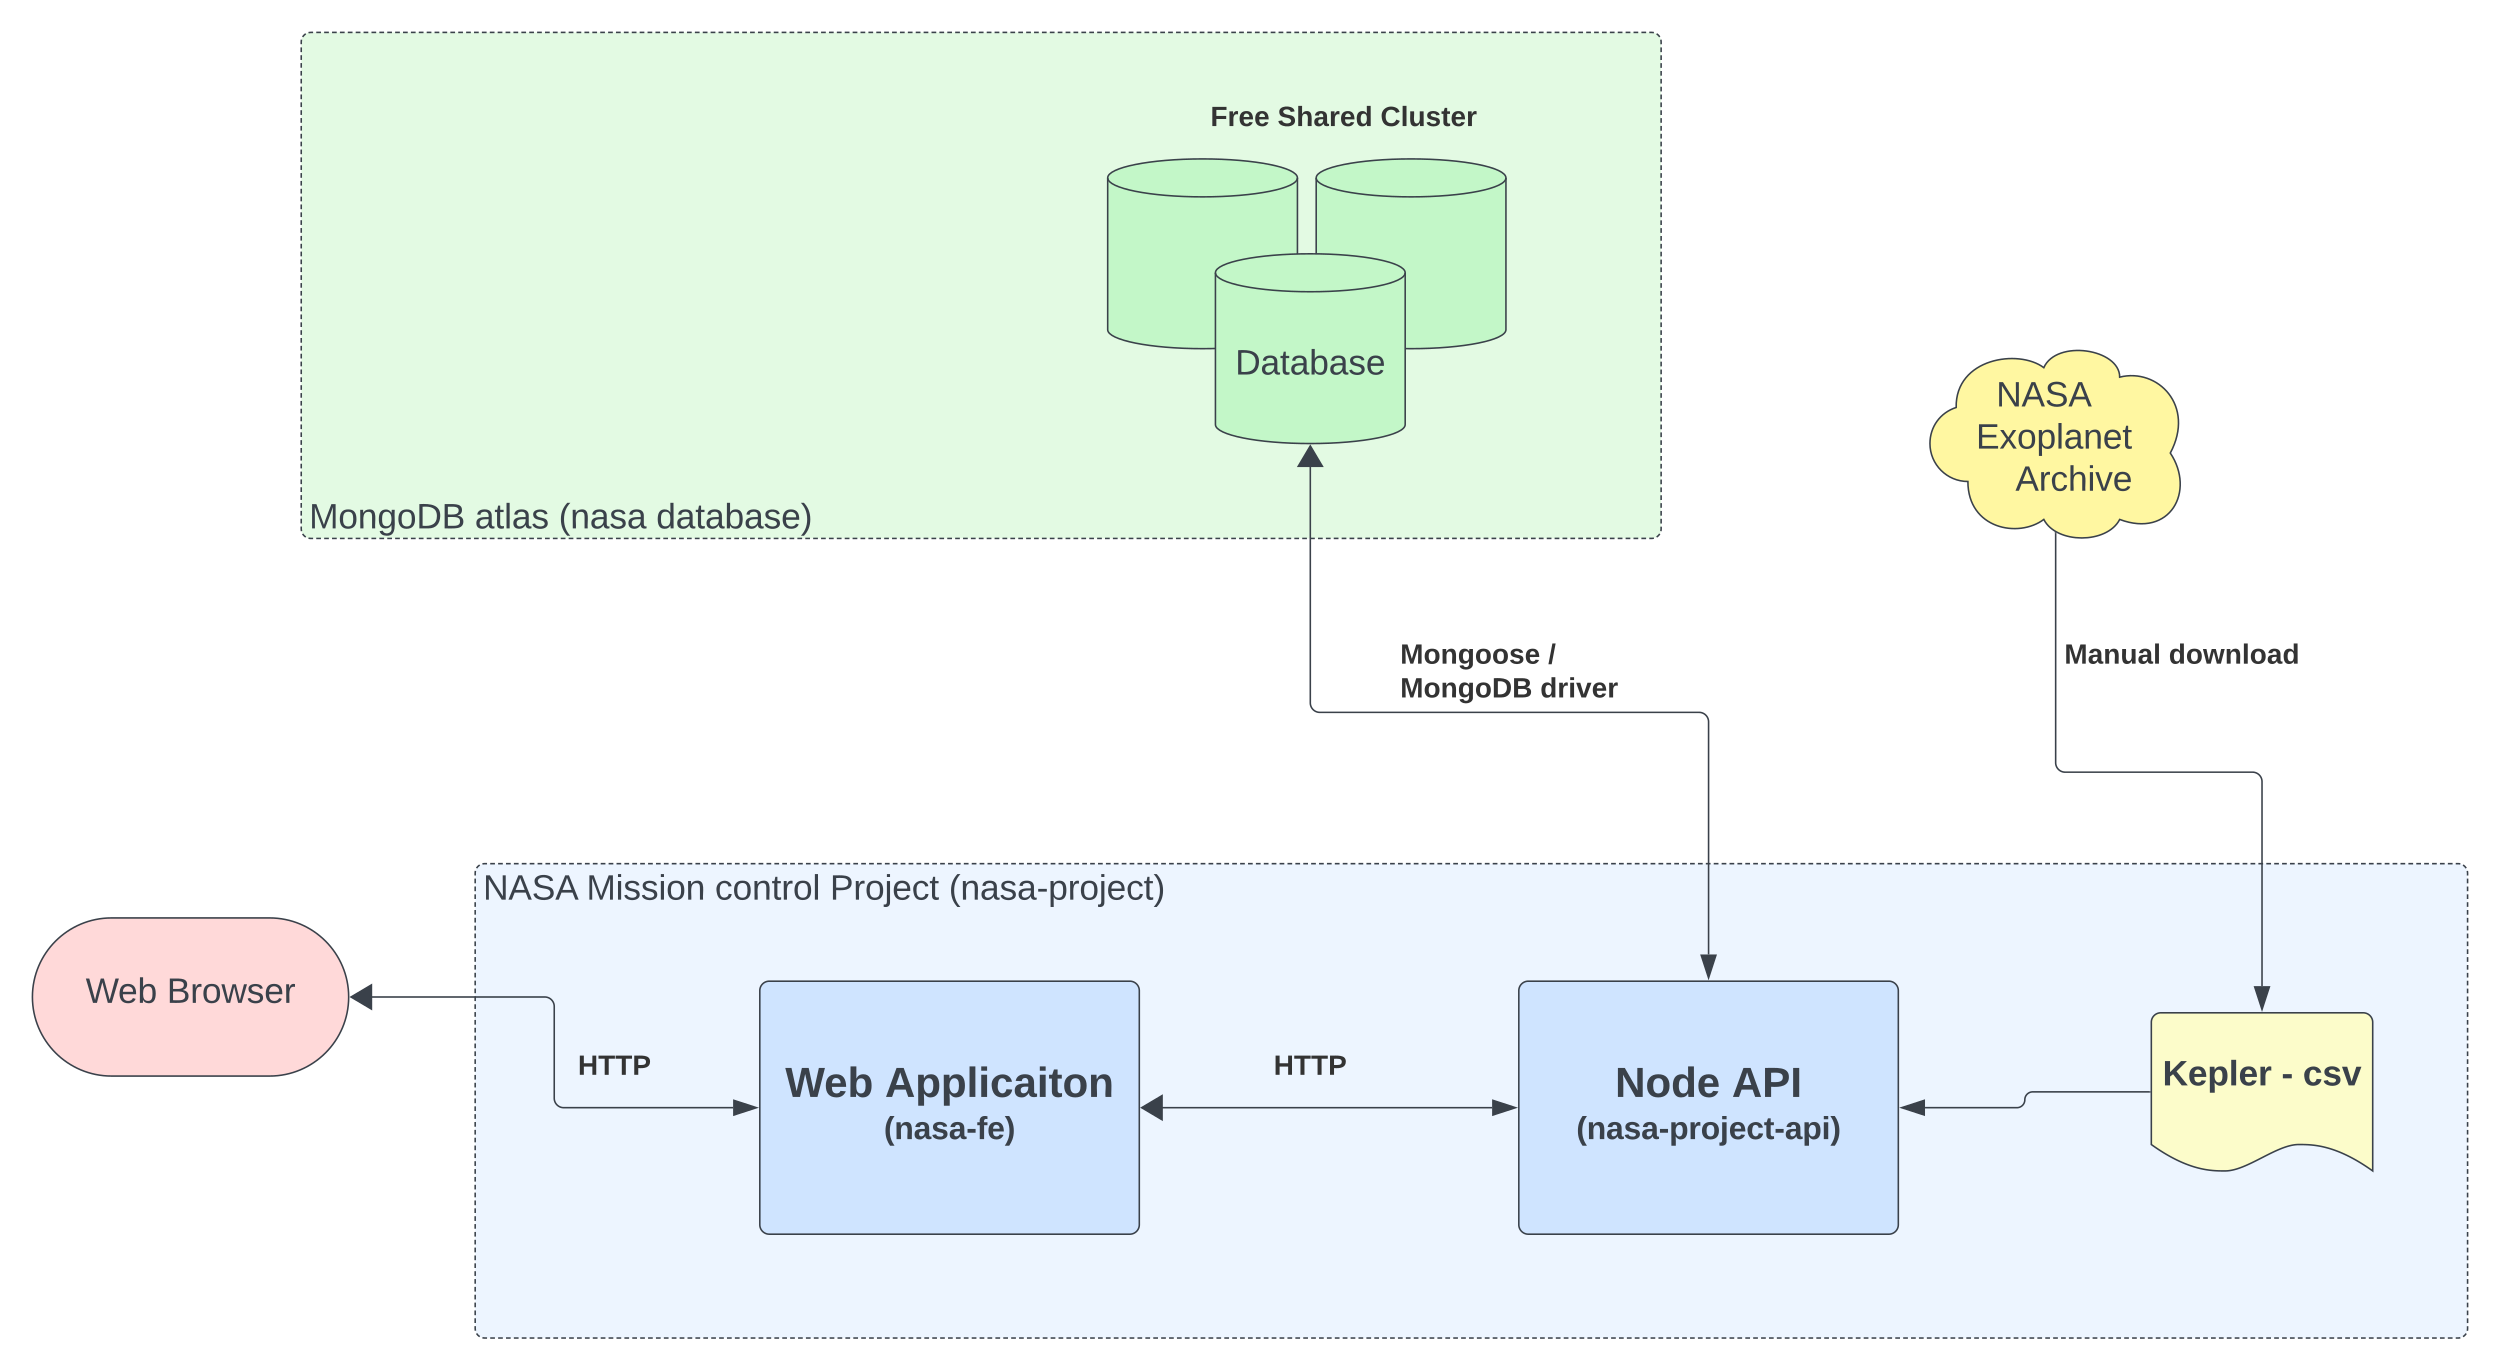 <svg xmlns="http://www.w3.org/2000/svg" xmlns:xlink="http://www.w3.org/1999/xlink" xmlns:lucid="lucid" width="1581" height="866.67"><g transform="translate(220.5 400.5)" lucid:page-tab-id="0_0"><path d="M-500-500h2000V500H-500z" fill="#fff"/><path d="M-30-374a6 6 0 0 1 6-6h848a6 6 0 0 1 6 6v308a6 6 0 0 1-6 6H-24a6 6 0 0 1-6-6z" fill="#e3fae3"/><path d="M-29.1-377.13l.25-.4.6-.7.72-.62.4-.25m1.73-.72l.46-.1.94-.08h1.5m2 0h2.98m2 0h3m2 0h2.98m2 0h3m1.98 0h3m2 0h3m1.98 0h3m2 0h2.98m2 0h3m2 0h2.98m2 0h3m1.98 0h3m2 0h2.98m2 0h3m2 0h2.98m2 0h3m1.98 0h3m2 0h2.98m2 0h3m2 0h2.98m2 0h3m1.98 0h3m2 0h3m1.98 0h3m2 0h2.98m2 0h3m2 0h2.98m2 0h3m1.98 0h3m2 0h2.98m2 0h3m2 0h2.98m2 0h3m1.98 0h3m2 0h3m1.98 0h3m2 0h2.98m2 0h3m1.98 0h3m2 0h3m1.98 0h3m2 0H187m2 0h3m2 0h2.98m2 0h3m1.98 0h3m2 0h2.98m2 0h3m2 0h2.98m2 0h3m1.98 0h3m2 0h2.98m2 0h3m2 0h2.98m2 0h3m1.98 0h3m2 0h3m1.98 0h3m2 0h2.98m2 0h3m2 0h2.98m2 0h3m1.98 0h3m2 0h2.98m2 0h3m2 0h2.98m2 0h3m1.98 0h3m2 0h3m1.98 0h3m2 0h2.98m2 0h3m1.98 0h3m2 0h3m1.98 0h3m2 0h2.98m2 0h3m2 0h2.98m2 0h3m1.98 0h3m2 0h2.98m2 0h3m2 0h2.98m2 0h3m1.98 0h3m2 0h3m1.98 0h3m2 0h2.98m2 0h3m2 0h2.98m2 0h3m1.98 0h3m2 0h2.98m2 0h3m2 0h2.98m2 0h3m1.98 0h3m2 0h2.98m2 0h3m2 0h2.98m2 0h3m1.98 0h3m2 0h3m1.98 0h3m2 0h2.98m2 0h3m2 0h2.98m2 0h3m1.98 0h3m2 0h2.98m2 0h3m2 0h2.98m2 0h3m1.98 0h3m2 0h2.98m2 0h3m2 0h2.98m2 0h3m1.98 0h3m2 0h3m1.98 0h3m2 0h2.98m2 0h3m2 0h2.98m2 0h3m1.98 0h3m2 0H611m2 0h3m2 0h2.98m2 0h3m1.98 0h3m2 0h2.98m2 0h3m2 0h2.98m2 0h3m1.98 0h3m2 0h3m1.98 0h3m2 0h2.98m2 0h3m2 0h2.98m2 0h3m1.98 0h3m2 0h2.98m2 0h3m2 0h2.98m2 0h3m1.98 0h3m2 0h2.98m2 0h3m2 0h2.98m2 0h3m1.98 0h3m2 0h2.98m2 0h3m2 0h2.98m2 0h3m2 0h2.98m2 0h3m1.98 0h3m2 0h2.98m2 0h3m2 0h2.98m2 0h3m1.98 0h3m2 0h2.98m2 0h3m2 0h2.98m2 0h3m1.98 0h1.5l.94.07.46.1m1.73.73l.4.25.7.6.62.72.25.4m.72 1.73l.1.46.08.94v1.5m0 1.98v2.98m0 2v2.97m0 1.98v3m0 1.98v2.98m0 2v2.97m0 2v2.97m0 1.98v3m0 1.97v2.98m0 2v2.97m0 2v2.97m0 1.98v3m0 1.97v2.98m0 2v2.97m0 2v2.97m0 2v2.97m0 2v2.97m0 2v2.97m0 2v2.97m0 2v2.98m0 2v2.97m0 1.98v2.98m0 2v2.98m0 2v2.97m0 2v2.97m0 1.98v2.98m0 2v2.97m0 2v2.97m0 2v2.97m0 1.97v3m0 1.97v2.98m0 2v2.97m0 1.98v2.98m0 1.98v3m0 1.97v3m0 1.98v2.98m0 2v2.97m0 2v2.97m0 1.98v2.98m0 2v2.97m0 2v2.97m0 2v2.97m0 2v2.97m0 1.98v2.98m0 2v2.97m0 2v2.97m0 2v2.97m0 2v2.97m0 2v2.97m0 2v2.97m0 2v2.98m0 1.98v2.98m0 2v2.97m0 2v2.98m0 2v2.97m0 1.98v3m0 1.97v2.98m0 2v2.97m0 2v2.97m0 2v2.97m0 1.97v3m0 1.97v2.98m0 2V-66l-.07.94-.1.46m-.73 1.72l-.25.4-.6.72-.72.6-.4.26m-1.73.72l-.46.1-.94.08h-1.5m-2 0h-3m-1.98 0h-3m-2 0h-2.98m-2 0h-3m-2 0h-2.98m-2 0h-3m-1.98 0h-3m-2 0h-2.98m-2 0h-3m-2 0h-2.98m-2 0h-3m-1.98 0h-3m-2 0h-2.98m-2 0h-3m-2 0h-2.98m-2 0h-3m-1.98 0h-3m-2 0h-3m-1.98 0h-3m-2 0h-2.98m-2 0h-3m-2 0h-2.98m-2 0h-3m-1.98 0h-3m-2 0h-2.98m-2 0h-3m-2 0h-2.98m-2 0h-3m-1.98 0h-3m-2 0h-2.98m-2 0h-3m-2 0h-2.98m-2 0h-3m-1.98 0h-3m-2 0h-3m-1.98 0h-3m-2 0h-2.98m-2 0h-3m-2 0h-2.98m-2 0h-3M621-60h-3m-2 0H613m-2 0h-3m-2 0h-2.98m-2 0h-3m-1.98 0h-3m-2 0h-2.98m-2 0h-3m-2 0h-2.98m-2 0h-3m-1.98 0h-3m-2 0h-3m-1.98 0h-3m-2 0h-2.98m-2 0h-3m-2 0h-2.98m-2 0h-3m-1.98 0h-3m-2 0h-2.98m-2 0h-3m-2 0h-2.98m-2 0h-3m-1.98 0h-3m-2 0h-2.98m-2 0h-3m-2 0h-2.98m-2 0h-3m-1.98 0h-3m-2 0h-3m-1.98 0h-3m-2 0h-2.98m-2 0h-3m-1.98 0h-3m-2 0h-3m-1.98 0h-3m-2 0h-2.98m-2 0h-3m-2 0h-2.98m-2 0h-3m-1.98 0h-3m-2 0h-2.98m-2 0h-3m-2 0h-2.98m-2 0h-3m-1.98 0h-3m-2 0h-3m-1.98 0h-3m-2 0h-2.98m-2 0h-3m-2 0h-2.98m-2 0h-3m-1.98 0h-3m-2 0h-2.98m-2 0h-3m-2 0h-2.98m-2 0h-3m-1.98 0h-3m-2 0h-2.98m-2 0h-3m-2 0h-2.98m-2 0h-3m-1.98 0h-3m-2 0h-3m-1.98 0h-3m-2 0h-2.98m-2 0h-3m-2 0h-2.98m-2 0h-3m-1.98 0h-3m-2 0h-2.98m-2 0h-3m-2 0h-2.98m-2 0h-3m-1.98 0h-3m-2 0h-2.98m-2 0h-3m-2 0h-2.98m-2 0h-3m-1.98 0h-3m-2 0h-3m-1.98 0h-3m-2 0h-2.98m-2 0h-3m-1.98 0h-3m-2 0h-3M197-60h-3m-2 0H189m-2 0h-3m-2 0h-2.98m-2 0h-3m-1.98 0h-3m-2 0h-2.98m-2 0h-3m-2 0h-2.98m-2 0h-3m-1.98 0h-3m-2 0h-2.98m-2 0h-3m-2 0h-2.98m-2 0h-3m-1.98 0h-3m-2 0h-3m-1.98 0h-3m-2 0h-2.98m-2 0h-3m-2 0h-2.98m-2 0h-3m-1.98 0h-3m-2 0h-2.98m-2 0h-3m-2 0H69.3m-2 0h-3m-1.98 0h-3m-2 0h-2.98m-2 0h-3m-2 0h-2.98m-2 0h-3m-2 0h-2.98m-2 0h-3m-1.98 0h-3m-2 0H19.4m-2 0h-3m-2 0H9.43m-2 0h-3m-1.98 0h-3m-2 0h-2.98m-2 0h-3m-2 0h-2.98m-2 0h-3m-1.98 0H-24l-.94-.07-.46-.1m-1.73-.73l-.4-.25-.7-.6-.62-.72-.25-.4m-.72-1.73l-.1-.46L-30-66v-1.5m0-1.98v-2.98m0-1.98v-3m0-1.97v-3m0-1.98v-2.98m0-2v-2.97m0-2v-2.97m0-1.98v-2.98m0-2v-2.97m0-2v-2.97m0-2v-2.97m0-1.98v-2.98m0-2v-2.97m0-2v-2.97m0-2v-2.97m0-2V-142m0-2v-2.97m0-2v-2.97m0-2v-2.97m0-2v-2.98m0-2v-2.97m0-1.98v-2.98m0-2v-2.98m0-2v-2.97m0-2v-2.97m0-1.98v-2.98m0-2v-2.97m0-2v-2.97m0-2v-2.97m0-1.97v-3m0-1.97v-2.98m0-2v-2.97m0-1.98v-2.98m0-1.98v-3m0-1.97v-3m0-1.98v-2.98m0-2v-2.97m0-2v-2.97m0-1.98v-2.98m0-2v-2.97m0-2v-2.97m0-2v-2.97m0-1.98v-3m0-1.97v-2.98m0-2v-2.97m0-2v-2.97m0-2V-296m0-2v-2.97m0-2v-2.97m0-2v-2.97m0-2v-2.98m0-2v-2.97m0-1.98v-2.98m0-2v-2.98m0-2v-2.97m0-2v-2.97m0-1.98v-2.98m0-2v-2.97m0-2v-2.97m0-2v-2.97m0-1.97v-3m0-1.97v-2.98m0-2V-374l.07-.94.1-.46" stroke="#3a414a" fill="none"/><use xlink:href="#a" transform="matrix(1,0,0,1,-25,-375) translate(0 308.668)"/><use xlink:href="#b" transform="matrix(1,0,0,1,-25,-375) translate(104.815 308.668)"/><use xlink:href="#c" transform="matrix(1,0,0,1,-25,-375) translate(157.84 308.668)"/><use xlink:href="#d" transform="matrix(1,0,0,1,-25,-375) translate(219.506 308.668)"/><path d="M80 151.67a6 6 0 0 1 6-6h1248a6 6 0 0 1 6 6v288a6 6 0 0 1-6 6H86a6 6 0 0 1-6-6z" fill="#edf5ff"/><path d="M80.9 148.54l.25-.4.6-.72.72-.6.4-.25m1.73-.72l.46-.1.94-.08h1.5m2 0h3m2 0h2.98m2 0h3m2 0h3m1.98 0h3m2 0h3m2 0h2.98m2 0h3m2 0h3m1.98 0h3m2 0h3m2 0h2.98m2 0h3m2 0h3m1.98 0h3m2 0h3m2 0h2.98m2 0h3m2 0h3m1.98 0h3m2 0h3m2 0h2.98m2 0h3m2 0h3m1.98 0h3m2 0h3m2 0h2.98m2 0h3m2 0h3m1.98 0h3m2 0h3m2 0h2.98m2 0h3m2 0h3m1.98 0h3m2 0h3m2 0h2.98m2 0h3m2 0h3m1.98 0h3m2 0h3m2 0h2.98m2 0h3m2 0h3m1.98 0h3m2 0h3m2 0h2.98m2 0h3m2 0h3m1.98 0h3m2 0h3m2 0h2.98m2 0h3m2 0h3m1.98 0h3m2 0h3m2 0h2.98m2 0h3m2 0h3m1.98 0h3m2 0h3m2 0H397m2 0h3m2 0h3m1.98 0h3m2 0h3m2 0h2.98m2 0h3m2 0h3m1.98 0h3m2 0h3m2 0h2.98m2 0h3m2 0h3m1.98 0h3m2 0h3m2 0h2.98m2 0h3m2 0h3m1.98 0h3m2 0h3m2 0h2.98m2 0h3m2 0h3m1.98 0h3m2 0h3m2 0h2.98m2 0h3m2 0h3m1.98 0h3m2 0h3m2 0h2.98m2 0h3m2 0h3m1.98 0h3m2 0h3m2 0h2.98m2 0h3m2 0h3m1.98 0h3m2 0h3m2 0h2.98m2 0h3m2 0h3m1.98 0h3m2 0h3m2 0h2.98m2 0h3m2 0h3m1.98 0h3m2 0h3m2 0h2.98m2 0h3m2 0h3m1.98 0h3m2 0h3m2 0h2.98m2 0h3m2 0h3m1.98 0h3m2 0h3m2 0h2.98m2 0h3m2 0h3m1.98 0h3m2 0h3m2 0h2.98m2 0h3m2 0h3m1.98 0h3m2 0h3m2 0h2.98m2 0h3m2 0h3m1.98 0h3m2 0h3m2 0h2.98m2 0h3m2 0h3m1.98 0h3m2 0h3m2 0h2.98m2 0h3m2 0h3m1.98 0h3m2 0h3m2 0h2.98m2 0h3m2 0h3m1.98 0h3m2 0h3m2 0h2.98m2 0h3m2 0h3m1.98 0h3m2 0h3m2 0h2.98m2 0h3m2 0h3m1.98 0h3m2 0h3m2 0h2.98m2 0h3m2 0h3m1.98 0h3m2 0h3m2 0h2.98m2 0h3m2 0h3m1.98 0h3m2 0h3m2 0h2.98m2 0h3m2 0h3m1.98 0h3m2 0h3m2 0h2.98m2 0h3m2 0h3m1.98 0h3m2 0h3m2 0h2.98m2 0h3m2 0h3m1.98 0h3m2 0h3m2 0h2.98m2 0h3m2 0h3m1.98 0h3m2 0h3m2 0h2.98m2 0h3m2 0h3m1.98 0h3m2 0h3m2 0h2.98m2 0h3m2 0h3m1.98 0h3m2 0h3m2 0h2.98m2 0h3m2 0h3m1.98 0h3m2 0h3m2 0h2.98m2 0h3m2 0h3m1.98 0h3m2 0h3m2 0h2.98m2 0h3m2 0h3m1.98 0h3m2 0h3m2 0h2.98m2 0h3m2 0h3m1.98 0h3m2 0h3m2 0h2.98m2 0h3m2 0h3m1.98 0h3m2 0h3m2 0h2.98m2 0h3m2 0h3m1.98 0h3m2 0h3m2 0h2.98m2 0h3m2 0h3m1.98 0h3m2 0h3m2 0h2.98m2 0h3m2 0h3m1.98 0h3m2 0h3m2 0h2.98m2 0h3m2 0h3m1.98 0h3m2 0h3m2 0h2.98m2 0h3m2 0h3m1.98 0h1.5l.94.07.46.1m1.72.73l.4.24.72.62.6.72.26.4m.72 1.73l.1.46.08.94v1.5m0 1.97v2.98m0 2v2.97m0 1.97v2.98m0 2V173m0 1.98v2.98m0 2v2.97m0 2v2.97m0 1.98v2.98m0 2v2.97m0 1.98v2.98m0 2v2.98m0 1.98v2.98m0 2v2.97m0 2v2.97m0 2v2.97m0 2v2.97m0 2v2.97m0 2v2.97m0 1.98v2.98m0 2v2.97m0 1.98v2.98m0 2v2.97m0 1.98v2.98m0 2v2.97m0 2v2.96m0 1.98v2.98m0 2v2.97m0 1.98v3m0 1.98v2.98m0 1.98v2.98m0 2v2.97m0 1.97v2.98m0 2V317m0 2v2.96m0 2v2.97m0 2v2.97m0 1.98v2.98m0 2v2.97m0 1.98v2.98m0 2v2.98m0 1.98v2.98m0 2v2.97m0 2v2.97m0 2v2.97m0 2v2.97m0 2v2.97m0 2v2.97m0 1.98v2.98m0 2v2.97m0 1.98v2.98m0 2v2.97m0 1.98v2.98m0 2v2.97m0 2v2.96m0 1.98v2.98m0 2v2.97m0 1.98v3m0 1.98v1.5l-.07.93-.1.46m-.73 1.73l-.25.4-.6.7-.72.62-.4.25m-1.73.7l-.46.12-.94.07h-1.5m-2 0h-3m-2 0h-2.98m-2 0h-3m-2 0h-3m-1.98 0h-3m-2 0h-3m-2 0h-2.98m-2 0h-3m-2 0h-3m-1.98 0h-3m-2 0h-3m-2 0h-2.98m-2 0h-3m-2 0h-3m-1.98 0h-3m-2 0h-3m-2 0h-2.98m-2 0h-3m-2 0h-3m-1.98 0h-3m-2 0h-3m-2 0h-2.98m-2 0h-3m-2 0h-3m-1.98 0h-3m-2 0h-3m-2 0h-2.98m-2 0h-3m-2 0h-3m-1.98 0h-3m-2 0h-3m-2 0h-2.98m-2 0h-3m-2 0h-3m-1.98 0h-3m-2 0h-3m-2 0h-2.98m-2 0h-3m-2 0h-3m-1.98 0h-3m-2 0h-3m-2 0h-2.98m-2 0h-3m-2 0h-3m-1.98 0h-3m-2 0h-3m-2 0h-2.98m-2 0h-3m-2 0h-3m-1.98 0h-3m-2 0h-3m-2 0h-2.98m-2 0h-3m-2 0h-3m-1.98 0h-3m-2 0h-3m-2 0h-2.98m-2 0h-3m-2 0h-3m-1.98 0h-3m-2 0h-3m-2 0H1023m-2 0h-3m-2 0h-3m-1.98 0h-3m-2 0h-3m-2 0h-2.98m-2 0h-3m-2 0h-3m-1.98 0h-3m-2 0h-3m-2 0h-2.98m-2 0h-3m-2 0h-3m-1.98 0h-3m-2 0h-3m-2 0h-2.98m-2 0h-3m-2 0h-3m-1.98 0h-3m-2 0h-3m-2 0h-2.98m-2 0h-3m-2 0h-3m-1.98 0h-3m-2 0h-3m-2 0h-2.98m-2 0h-3m-2 0h-3m-1.98 0h-3m-2 0h-3m-2 0h-2.98m-2 0h-3m-2 0h-3m-1.98 0h-3m-2 0h-3m-2 0h-2.98m-2 0h-3m-2 0h-3m-1.98 0h-3m-2 0h-3m-2 0h-2.98m-2 0h-3m-2 0h-3m-1.98 0h-3m-2 0h-3m-2 0h-2.98m-2 0h-3m-2 0h-3m-1.98 0h-3m-2 0h-3m-2 0h-2.98m-2 0h-3m-2 0h-3m-1.98 0h-3m-2 0h-3m-2 0h-2.98m-2 0h-3m-2 0h-3m-1.98 0h-3m-2 0h-3m-2 0h-2.98m-2 0h-3m-2 0h-3m-1.98 0h-3m-2 0h-3m-2 0h-2.98m-2 0h-3m-2 0h-3m-1.98 0h-3m-2 0h-3m-2 0h-2.98m-2 0h-3m-2 0h-3m-1.98 0h-3m-2 0h-3m-2 0h-2.98m-2 0h-3m-2 0h-3m-1.98 0h-3m-2 0h-3m-2 0h-2.98m-2 0h-3m-2 0h-3m-1.98 0h-3m-2 0h-3m-2 0h-2.98m-2 0h-3m-2 0h-3m-1.98 0h-3m-2 0h-3m-2 0h-2.98m-2 0h-3m-2 0h-3m-1.98 0h-3m-2 0h-3m-2 0h-2.98m-2 0h-3m-2 0h-3m-1.98 0h-3m-2 0h-3m-2 0h-2.98m-2 0h-3m-2 0h-3m-1.98 0h-3m-2 0h-3m-2 0h-2.98m-2 0h-3m-2 0h-3m-1.98 0h-3m-2 0h-3m-2 0h-2.98m-2 0h-3m-2 0h-3m-1.98 0h-3m-2 0h-3m-2 0h-2.98m-2 0h-3m-2 0h-3m-1.98 0h-3m-2 0h-3m-2 0h-2.98m-2 0h-3m-2 0h-3m-1.98 0h-3m-2 0h-3m-2 0H399m-2 0h-3m-2 0h-3m-1.98 0h-3m-2 0h-3m-2 0h-2.98m-2 0h-3m-2 0h-3m-1.98 0h-3m-2 0h-3m-2 0h-2.98m-2 0h-3m-2 0h-3m-1.98 0h-3m-2 0h-3m-2 0h-2.98m-2 0h-3m-2 0h-3m-1.98 0h-3m-2 0h-3m-2 0h-2.98m-2 0h-3m-2 0h-3m-1.98 0h-3m-2 0h-3m-2 0h-2.98m-2 0h-3m-2 0h-3m-1.98 0h-3m-2 0h-3m-2 0h-2.98m-2 0h-3m-2 0h-3m-1.98 0h-3m-2 0h-3m-2 0h-2.98m-2 0h-3m-2 0h-3m-1.98 0h-3m-2 0h-3m-2 0h-2.98m-2 0h-3m-2 0h-3m-1.98 0h-3m-2 0h-3m-2 0h-2.98m-2 0h-3m-2 0h-3m-1.98 0h-3m-2 0h-3m-2 0h-2.98m-2 0h-3m-2 0h-3m-1.98 0h-3m-2 0h-3m-2 0h-2.98m-2 0h-3m-2 0h-3m-1.98 0h-3m-2 0h-3m-2 0H99.5m-2 0h-3m-2 0h-3m-1.98 0H86l-.94-.08-.46-.12m-1.72-.7l-.4-.26-.72-.6-.6-.73-.26-.4m-.72-1.74l-.1-.45-.08-.93v-1.5m0-1.98v-3m0-1.97v-2.98m0-2v-2.97m0-2v-2.96m0-2v-2.97m0-2v-2.97m0-1.98v-2.98m0-2v-2.97m0-1.98v-2.98m0-2v-2.98m0-1.98v-2.98m0-2v-2.97m0-2v-2.98m0-1.98v-2.98m0-2v-2.97m0-2v-2.97m0-2v-2.97m0-1.98v-2.98m0-2v-2.97m0-1.98v-2.98m0-2v-2.97m0-1.98v-2.98m0-2v-2.97m0-2V319m0-1.98v-2.98m0-2v-2.97m0-1.98v-3m0-1.98v-2.98m0-1.98v-2.98m0-2v-2.97m0-1.97v-2.98m0-2v-2.97m0-2v-2.96m0-2v-2.97m0-2v-2.97m0-1.98v-2.98m0-2v-2.97m0-1.98v-2.98m0-2v-2.98m0-1.98v-2.98m0-2v-2.97m0-2v-2.97m0-2v-2.97m0-2v-2.97m0-2v-2.97m0-2v-2.97m0-1.98v-2.98m0-2v-2.97m0-1.98v-2.98m0-2v-2.97m0-2v-2.96m0-2v-2.97m0-2V175m0-1.98v-2.98m0-2v-2.97m0-1.98v-3m0-1.98v-2.98m0-1.98v-1.5l.07-.93.1-.46" stroke="#3a414a" fill="none"/><use xlink:href="#e" transform="matrix(1,0,0,1,85,150.667) translate(0 17.778)"/><use xlink:href="#f" transform="matrix(1,0,0,1,85,150.667) translate(65.37 17.778)"/><use xlink:href="#g" transform="matrix(1,0,0,1,85,150.667) translate(146.667 17.778)"/><use xlink:href="#h" transform="matrix(1,0,0,1,85,150.667) translate(219.383 17.778)"/><use xlink:href="#i" transform="matrix(1,0,0,1,85,150.667) translate(294.568 17.778)"/><path d="M260 226a6 6 0 0 1 6-6h228a6 6 0 0 1 6 6v148a6 6 0 0 1-6 6H266a6 6 0 0 1-6-6z" stroke="#3a414a" fill="#cfe4ff"/><use xlink:href="#j" transform="matrix(1,0,0,1,265,225) translate(11.111 68.208)"/><use xlink:href="#k" transform="matrix(1,0,0,1,265,225) translate(74.148 68.208)"/><use xlink:href="#l" transform="matrix(1,0,0,1,265,225) translate(73.472 94.875)"/><path d="M740 226a6 6 0 0 1 6-6h228a6 6 0 0 1 6 6v148a6 6 0 0 1-6 6H746a6 6 0 0 1-6-6z" stroke="#3a414a" fill="#cfe4ff"/><use xlink:href="#m" transform="matrix(1,0,0,1,745,225) translate(55.889 68.208)"/><use xlink:href="#n" transform="matrix(1,0,0,1,745,225) translate(129.741 68.208)"/><use xlink:href="#o" transform="matrix(1,0,0,1,745,225) translate(31.361 94.875)"/><path d="M507.37 300h215.75" stroke="#3a414a" fill="none"/><path d="M501.48 300l12.9-7.64v15.28zM737.88 300l-14.26 4.63v-9.26z" stroke="#3a414a" fill="#3a414a"/><path d="M-50 180c27.6 0 50 22.4 50 50s-22.4 50-50 50h-100c-27.6 0-50-22.4-50-50s22.4-50 50-50z" stroke="#3a414a" fill="#ffd9d9"/><use xlink:href="#p" transform="matrix(1,0,0,1,-195,185) translate(28.673 48.715)"/><use xlink:href="#q" transform="matrix(1,0,0,1,-195,185) translate(80.031 48.715)"/><path d="M7.37 230H124a6 6 0 0 1 6 6v58a6 6 0 0 0 6 6h107.12" stroke="#3a414a" fill="none"/><path d="M1.48 230l12.9-7.64v15.28zM257.88 300l-14.26 4.63v-9.26z" stroke="#3a414a" fill="#3a414a"/><path d="M1140 246a6 6 0 0 1 6-6h128a6 6 0 0 1 6 6v94c-23.38-16.7-37.94-16.7-46.76-16.7-14 0-32.62 16.7-46.62 16.7-8.68 0-23.38 0-46.62-16.7z" stroke="#3a414a" fill="#fcfcca"/><use xlink:href="#r" transform="matrix(1,0,0,1,1145,245) translate(2.13 40.903)"/><use xlink:href="#s" transform="matrix(1,0,0,1,1145,245) translate(77.315 40.903)"/><use xlink:href="#t" transform="matrix(1,0,0,1,1145,245) translate(90.833 40.903)"/><path d="M1024-96c-13.25 0-24-10.75-24-24 0-10.6 6.5-19.55 16.58-22.82C1016-174 1056-180 1072-168c8-18 48-12 48 6 24-6 48 18 32 48 16 24 0 54-32 42-8 15.6-40 15.6-48 0-16 12-48 6-48-24z" stroke="#3a414a" fill="#fff7a1"/><use xlink:href="#u" transform="matrix(1,0,0,1,1005,-175) translate(36.906 31.528)"/><use xlink:href="#v" transform="matrix(1,0,0,1,1005,-175) translate(24.148 58.194)"/><use xlink:href="#w" transform="matrix(1,0,0,1,1005,-175) translate(49.03 84.861)"/><path d="M1079.5-63.36V81.82a6 6 0 0 0 6 6H1204a6 6 0 0 1 6 6v129.3" stroke="#3a414a" fill="none"/><path d="M1080-63.57v.23h-1v-.8z" stroke="#3a414a" stroke-width=".05" fill="#3a414a"/><path d="M1210 237.88l-4.63-14.26h9.27z" stroke="#3a414a" fill="#3a414a"/><path d="M1139 290h-74a5 5 0 0 0-5 5 5 5 0 0 1-5 5h-58.12" stroke="#3a414a" fill="none"/><path d="M1139.5 290.5h-.5v-1h.5z" stroke="#3a414a" stroke-width=".05" fill="#3a414a"/><path d="M982.12 300l14.26-4.63v9.26z" stroke="#3a414a" fill="#3a414a"/><path d="M1080 0h160v20h-160z" fill="#fff" fill-opacity="0"/><use xlink:href="#x" transform="matrix(1,0,0,1,1085,5) translate(0 14.222)"/><use xlink:href="#y" transform="matrix(1,0,0,1,1085,5) translate(66.025 14.222)"/><path d="M140 260h56.27v31.33H140z" fill="#fff" fill-opacity="0"/><use xlink:href="#z" transform="matrix(1,0,0,1,145,265) translate(0 14.222)"/><path d="M580 260h56.27v31.33H580z" fill="#fff" fill-opacity="0"/><g><use xlink:href="#z" transform="matrix(1,0,0,1,585,265) translate(0 14.222)"/></g><path d="M731.86-192c0 6.63-26.86 12-60 12-33.13 0-60-5.37-60-12v-96c0-6.63 26.87-12 60-12 33.14 0 60 5.37 60 12z" stroke="#3a414a" fill="#c3f7c8"/><path d="M731.86-288c0 6.63-26.86 12-60 12-33.13 0-60-5.37-60-12" stroke="#3a414a" fill="none"/><path d="M600-192c0 6.63-26.86 12-60 12s-60-5.37-60-12v-96c0-6.63 26.86-12 60-12s60 5.37 60 12z" stroke="#3a414a" fill="#c3f7c8"/><path d="M600-288c0 6.63-26.86 12-60 12s-60-5.37-60-12" stroke="#3a414a" fill="none"/><path d="M668.14-132c0 6.63-26.87 12-60 12-33.14 0-60-5.37-60-12v-96c0-6.63 26.86-12 60-12 33.13 0 60 5.37 60 12z" stroke="#3a414a" fill="#c3f7c8"/><path d="M668.14-228c0 6.63-26.87 12-60 12-33.14 0-60-5.37-60-12" stroke="#3a414a" fill="none"/><g><use xlink:href="#A" transform="matrix(1,0,0,1,553.136,-211) translate(7.5 47.34)"/></g><path d="M540-340h191.86v20H540z" fill="#fff" fill-opacity="0"/><g><use xlink:href="#B" transform="matrix(1,0,0,1,545,-335) translate(0 14.222)"/><use xlink:href="#C" transform="matrix(1,0,0,1,545,-335) translate(42.42 14.222)"/><use xlink:href="#D" transform="matrix(1,0,0,1,545,-335) translate(107.506 14.222)"/></g><path d="M608.14-112.63V44a6 6 0 0 0 6 6H854a6 6 0 0 1 6 6v147.12" stroke="#3a414a" fill="none"/><path d="M608.14-118.52l7.63 12.9H600.5zM860 217.88l-4.63-14.26h9.26z" stroke="#3a414a" fill="#3a414a"/><path d="M660 0h160v40.93H660z" fill="#fff" fill-opacity="0"/><g><use xlink:href="#E" transform="matrix(1,0,0,1,665,5) translate(0 14.222)"/><use xlink:href="#F" transform="matrix(1,0,0,1,665,5) translate(93.531 14.222)"/><use xlink:href="#G" transform="matrix(1,0,0,1,665,5) translate(0 35.556)"/><use xlink:href="#H" transform="matrix(1,0,0,1,665,5) translate(88.543 35.556)"/></g><defs><path fill="#3a414a" d="M240 0l2-218c-23 76-54 145-80 218h-23L58-218 59 0H30v-248h44l77 211c21-75 51-140 76-211h43V0h-30" id="I"/><path fill="#3a414a" d="M100-194c62-1 85 37 85 99 1 63-27 99-86 99S16-35 15-95c0-66 28-99 85-99zM99-20c44 1 53-31 53-75 0-43-8-75-51-75s-53 32-53 75 10 74 51 75" id="J"/><path fill="#3a414a" d="M117-194c89-4 53 116 60 194h-32v-121c0-31-8-49-39-48C34-167 62-67 57 0H25l-1-190h30c1 10-1 24 2 32 11-22 29-35 61-36" id="K"/><path fill="#3a414a" d="M177-190C167-65 218 103 67 71c-23-6-38-20-44-43l32-5c15 47 100 32 89-28v-30C133-14 115 1 83 1 29 1 15-40 15-95c0-56 16-97 71-98 29-1 48 16 59 35 1-10 0-23 2-32h30zM94-22c36 0 50-32 50-73 0-42-14-75-50-75-39 0-46 34-46 75s6 73 46 73" id="L"/><path fill="#3a414a" d="M30-248c118-7 216 8 213 122C240-48 200 0 122 0H30v-248zM63-27c89 8 146-16 146-99s-60-101-146-95v194" id="M"/><path fill="#3a414a" d="M160-131c35 5 61 23 61 61C221 17 115-2 30 0v-248c76 3 177-17 177 60 0 33-19 50-47 57zm-97-11c50-1 110 9 110-42 0-47-63-36-110-37v79zm0 115c55-2 124 14 124-45 0-56-70-42-124-44v89" id="N"/><g id="a"><use transform="matrix(0.062,0,0,0.062,0,0)" xlink:href="#I"/><use transform="matrix(0.062,0,0,0.062,18.457,0)" xlink:href="#J"/><use transform="matrix(0.062,0,0,0.062,30.802,0)" xlink:href="#K"/><use transform="matrix(0.062,0,0,0.062,43.148,0)" xlink:href="#L"/><use transform="matrix(0.062,0,0,0.062,55.494,0)" xlink:href="#J"/><use transform="matrix(0.062,0,0,0.062,67.84,0)" xlink:href="#M"/><use transform="matrix(0.062,0,0,0.062,83.827,0)" xlink:href="#N"/></g><path fill="#3a414a" d="M141-36C126-15 110 5 73 4 37 3 15-17 15-53c-1-64 63-63 125-63 3-35-9-54-41-54-24 1-41 7-42 31l-33-3c5-37 33-52 76-52 45 0 72 20 72 64v82c-1 20 7 32 28 27v20c-31 9-61-2-59-35zM48-53c0 20 12 33 32 33 41-3 63-29 60-74-43 2-92-5-92 41" id="O"/><path fill="#3a414a" d="M59-47c-2 24 18 29 38 22v24C64 9 27 4 27-40v-127H5v-23h24l9-43h21v43h35v23H59v120" id="P"/><path fill="#3a414a" d="M24 0v-261h32V0H24" id="Q"/><path fill="#3a414a" d="M135-143c-3-34-86-38-87 0 15 53 115 12 119 90S17 21 10-45l28-5c4 36 97 45 98 0-10-56-113-15-118-90-4-57 82-63 122-42 12 7 21 19 24 35" id="R"/><g id="b"><use transform="matrix(0.062,0,0,0.062,0,0)" xlink:href="#O"/><use transform="matrix(0.062,0,0,0.062,12.346,0)" xlink:href="#P"/><use transform="matrix(0.062,0,0,0.062,18.519,0)" xlink:href="#Q"/><use transform="matrix(0.062,0,0,0.062,23.395,0)" xlink:href="#O"/><use transform="matrix(0.062,0,0,0.062,35.741,0)" xlink:href="#R"/></g><path fill="#3a414a" d="M87 75C49 33 22-17 22-94c0-76 28-126 65-167h31c-38 41-64 92-64 168S80 34 118 75H87" id="S"/><g id="c"><use transform="matrix(0.062,0,0,0.062,0,0)" xlink:href="#S"/><use transform="matrix(0.062,0,0,0.062,7.346,0)" xlink:href="#K"/><use transform="matrix(0.062,0,0,0.062,19.691,0)" xlink:href="#O"/><use transform="matrix(0.062,0,0,0.062,32.037,0)" xlink:href="#R"/><use transform="matrix(0.062,0,0,0.062,43.148,0)" xlink:href="#O"/></g><path fill="#3a414a" d="M85-194c31 0 48 13 60 33l-1-100h32l1 261h-30c-2-10 0-23-3-31C134-8 116 4 85 4 32 4 16-35 15-94c0-66 23-100 70-100zm9 24c-40 0-46 34-46 75 0 40 6 74 45 74 42 0 51-32 51-76 0-42-9-74-50-73" id="T"/><path fill="#3a414a" d="M115-194c53 0 69 39 70 98 0 66-23 100-70 100C84 3 66-7 56-30L54 0H23l1-261h32v101c10-23 28-34 59-34zm-8 174c40 0 45-34 45-75 0-40-5-75-45-74-42 0-51 32-51 76 0 43 10 73 51 73" id="U"/><path fill="#3a414a" d="M100-194c63 0 86 42 84 106H49c0 40 14 67 53 68 26 1 43-12 49-29l28 8c-11 28-37 45-77 45C44 4 14-33 15-96c1-61 26-98 85-98zm52 81c6-60-76-77-97-28-3 7-6 17-6 28h103" id="V"/><path fill="#3a414a" d="M33-261c38 41 65 92 65 168S71 34 33 75H2C39 34 66-17 66-93S39-220 2-261h31" id="W"/><g id="d"><use transform="matrix(0.062,0,0,0.062,0,0)" xlink:href="#T"/><use transform="matrix(0.062,0,0,0.062,12.346,0)" xlink:href="#O"/><use transform="matrix(0.062,0,0,0.062,24.691,0)" xlink:href="#P"/><use transform="matrix(0.062,0,0,0.062,30.864,0)" xlink:href="#O"/><use transform="matrix(0.062,0,0,0.062,43.21,0)" xlink:href="#U"/><use transform="matrix(0.062,0,0,0.062,55.556,0)" xlink:href="#O"/><use transform="matrix(0.062,0,0,0.062,67.901,0)" xlink:href="#R"/><use transform="matrix(0.062,0,0,0.062,79.012,0)" xlink:href="#V"/><use transform="matrix(0.062,0,0,0.062,91.358,0)" xlink:href="#W"/></g><path fill="#3a414a" d="M190 0L58-211 59 0H30v-248h39L202-35l-2-213h31V0h-41" id="X"/><path fill="#3a414a" d="M205 0l-28-72H64L36 0H1l101-248h38L239 0h-34zm-38-99l-47-123c-12 45-31 82-46 123h93" id="Y"/><path fill="#3a414a" d="M185-189c-5-48-123-54-124 2 14 75 158 14 163 119 3 78-121 87-175 55-17-10-28-26-33-46l33-7c5 56 141 63 141-1 0-78-155-14-162-118-5-82 145-84 179-34 5 7 8 16 11 25" id="Z"/><g id="e"><use transform="matrix(0.062,0,0,0.062,0,0)" xlink:href="#X"/><use transform="matrix(0.062,0,0,0.062,15.988,0)" xlink:href="#Y"/><use transform="matrix(0.062,0,0,0.062,30.802,0)" xlink:href="#Z"/><use transform="matrix(0.062,0,0,0.062,45.617,0)" xlink:href="#Y"/></g><path fill="#3a414a" d="M24-231v-30h32v30H24zM24 0v-190h32V0H24" id="aa"/><g id="f"><use transform="matrix(0.062,0,0,0.062,0,0)" xlink:href="#I"/><use transform="matrix(0.062,0,0,0.062,18.457,0)" xlink:href="#aa"/><use transform="matrix(0.062,0,0,0.062,23.333,0)" xlink:href="#R"/><use transform="matrix(0.062,0,0,0.062,34.444,0)" xlink:href="#R"/><use transform="matrix(0.062,0,0,0.062,45.556,0)" xlink:href="#aa"/><use transform="matrix(0.062,0,0,0.062,50.432,0)" xlink:href="#J"/><use transform="matrix(0.062,0,0,0.062,62.778,0)" xlink:href="#K"/></g><path fill="#3a414a" d="M96-169c-40 0-48 33-48 73s9 75 48 75c24 0 41-14 43-38l32 2c-6 37-31 61-74 61-59 0-76-41-82-99-10-93 101-131 147-64 4 7 5 14 7 22l-32 3c-4-21-16-35-41-35" id="ab"/><path fill="#3a414a" d="M114-163C36-179 61-72 57 0H25l-1-190h30c1 12-1 29 2 39 6-27 23-49 58-41v29" id="ac"/><g id="g"><use transform="matrix(0.062,0,0,0.062,0,0)" xlink:href="#ab"/><use transform="matrix(0.062,0,0,0.062,11.111,0)" xlink:href="#J"/><use transform="matrix(0.062,0,0,0.062,23.457,0)" xlink:href="#K"/><use transform="matrix(0.062,0,0,0.062,35.802,0)" xlink:href="#P"/><use transform="matrix(0.062,0,0,0.062,41.975,0)" xlink:href="#ac"/><use transform="matrix(0.062,0,0,0.062,49.321,0)" xlink:href="#J"/><use transform="matrix(0.062,0,0,0.062,61.667,0)" xlink:href="#Q"/></g><path fill="#3a414a" d="M30-248c87 1 191-15 191 75 0 78-77 80-158 76V0H30v-248zm33 125c57 0 124 11 124-50 0-59-68-47-124-48v98" id="ad"/><path fill="#3a414a" d="M24-231v-30h32v30H24zM-9 49c24 4 33-6 33-30v-209h32V24c2 40-23 58-65 49V49" id="ae"/><g id="h"><use transform="matrix(0.062,0,0,0.062,0,0)" xlink:href="#ad"/><use transform="matrix(0.062,0,0,0.062,14.815,0)" xlink:href="#ac"/><use transform="matrix(0.062,0,0,0.062,22.16,0)" xlink:href="#J"/><use transform="matrix(0.062,0,0,0.062,34.506,0)" xlink:href="#ae"/><use transform="matrix(0.062,0,0,0.062,39.383,0)" xlink:href="#V"/><use transform="matrix(0.062,0,0,0.062,51.728,0)" xlink:href="#ab"/><use transform="matrix(0.062,0,0,0.062,62.84,0)" xlink:href="#P"/></g><path fill="#3a414a" d="M16-82v-28h88v28H16" id="af"/><path fill="#3a414a" d="M115-194c55 1 70 41 70 98S169 2 115 4C84 4 66-9 55-30l1 105H24l-1-265h31l2 30c10-21 28-34 59-34zm-8 174c40 0 45-34 45-75s-6-73-45-74c-42 0-51 32-51 76 0 43 10 73 51 73" id="ag"/><g id="i"><use transform="matrix(0.062,0,0,0.062,0,0)" xlink:href="#S"/><use transform="matrix(0.062,0,0,0.062,7.346,0)" xlink:href="#K"/><use transform="matrix(0.062,0,0,0.062,19.691,0)" xlink:href="#O"/><use transform="matrix(0.062,0,0,0.062,32.037,0)" xlink:href="#R"/><use transform="matrix(0.062,0,0,0.062,43.148,0)" xlink:href="#O"/><use transform="matrix(0.062,0,0,0.062,55.494,0)" xlink:href="#af"/><use transform="matrix(0.062,0,0,0.062,62.84,0)" xlink:href="#ag"/><use transform="matrix(0.062,0,0,0.062,75.185,0)" xlink:href="#ac"/><use transform="matrix(0.062,0,0,0.062,82.531,0)" xlink:href="#J"/><use transform="matrix(0.062,0,0,0.062,94.877,0)" xlink:href="#ae"/><use transform="matrix(0.062,0,0,0.062,99.753,0)" xlink:href="#V"/><use transform="matrix(0.062,0,0,0.062,112.099,0)" xlink:href="#ab"/><use transform="matrix(0.062,0,0,0.062,123.21,0)" xlink:href="#P"/><use transform="matrix(0.062,0,0,0.062,129.383,0)" xlink:href="#W"/></g><path fill="#3a414a" d="M275 0h-61l-44-196L126 0H64L0-248h53L97-49l45-199h58l43 199 44-199h52" id="ah"/><path fill="#3a414a" d="M185-48c-13 30-37 53-82 52C43 2 14-33 14-96s30-98 90-98c62 0 83 45 84 108H66c0 31 8 55 39 56 18 0 30-7 34-22zm-45-69c5-46-57-63-70-21-2 6-4 13-4 21h74" id="ai"/><path fill="#3a414a" d="M135-194c52 0 70 43 70 98 0 56-19 99-73 100-30 1-46-15-58-35L72 0H24l1-261h50v104c11-23 29-37 60-37zM114-30c31 0 40-27 40-66 0-37-7-63-39-63s-41 28-41 65c0 36 8 64 40 64" id="aj"/><g id="j"><use transform="matrix(0.074,0,0,0.074,0,0)" xlink:href="#ah"/><use transform="matrix(0.074,0,0,0.074,24.593,0)" xlink:href="#ai"/><use transform="matrix(0.074,0,0,0.074,39.407,0)" xlink:href="#aj"/></g><path fill="#3a414a" d="M199 0l-22-63H83L61 0H9l90-248h61L250 0h-51zm-33-102l-36-108c-10 38-24 72-36 108h72" id="ak"/><path fill="#3a414a" d="M135-194c53 0 70 44 70 98 0 56-19 98-73 100-31 1-45-17-59-34 3 33 2 69 2 105H25l-1-265h48c2 10 0 23 3 31 11-24 29-35 60-35zM114-30c33 0 39-31 40-66 0-38-9-64-40-64-56 0-55 130 0 130" id="al"/><path fill="#3a414a" d="M25 0v-261h50V0H25" id="am"/><path fill="#3a414a" d="M25-224v-37h50v37H25zM25 0v-190h50V0H25" id="an"/><path fill="#3a414a" d="M190-63c-7 42-38 67-86 67-59 0-84-38-90-98-12-110 154-137 174-36l-49 2c-2-19-15-32-35-32-30 0-35 28-38 64-6 74 65 87 74 30" id="ao"/><path fill="#3a414a" d="M133-34C117-15 103 5 69 4 32 3 11-16 11-54c-1-60 55-63 116-61 1-26-3-47-28-47-18 1-26 9-28 27l-52-2c7-38 36-58 82-57s74 22 75 68l1 82c-1 14 12 18 25 15v27c-30 8-71 5-69-32zm-48 3c29 0 43-24 42-57-32 0-66-3-65 30 0 17 8 27 23 27" id="ap"/><path fill="#3a414a" d="M115-3C79 11 28 4 28-45v-112H4v-33h27l15-45h31v45h36v33H77v99c-1 23 16 31 38 25v30" id="aq"/><path fill="#3a414a" d="M110-194c64 0 96 36 96 99 0 64-35 99-97 99-61 0-95-36-95-99 0-62 34-99 96-99zm-1 164c35 0 45-28 45-65 0-40-10-65-43-65-34 0-45 26-45 65 0 36 10 65 43 65" id="ar"/><path fill="#3a414a" d="M135-194c87-1 58 113 63 194h-50c-7-57 23-157-34-157-59 0-34 97-39 157H25l-1-190h47c2 12-1 28 3 38 12-26 28-41 61-42" id="as"/><g id="k"><use transform="matrix(0.074,0,0,0.074,0,0)" xlink:href="#ak"/><use transform="matrix(0.074,0,0,0.074,19.185,0)" xlink:href="#al"/><use transform="matrix(0.074,0,0,0.074,35.407,0)" xlink:href="#al"/><use transform="matrix(0.074,0,0,0.074,51.63,0)" xlink:href="#am"/><use transform="matrix(0.074,0,0,0.074,59.037,0)" xlink:href="#an"/><use transform="matrix(0.074,0,0,0.074,66.444,0)" xlink:href="#ao"/><use transform="matrix(0.074,0,0,0.074,81.259,0)" xlink:href="#ap"/><use transform="matrix(0.074,0,0,0.074,96.074,0)" xlink:href="#an"/><use transform="matrix(0.074,0,0,0.074,103.481,0)" xlink:href="#aq"/><use transform="matrix(0.074,0,0,0.074,112.296,0)" xlink:href="#ar"/><use transform="matrix(0.074,0,0,0.074,128.519,0)" xlink:href="#as"/></g><path fill="#3a414a" d="M67-93c0 74 22 123 53 168H70C40 30 18-18 18-93s22-123 52-168h50c-32 44-53 94-53 168" id="at"/><path fill="#3a414a" d="M137-138c1-29-70-34-71-4 15 46 118 7 119 86 1 83-164 76-172 9l43-7c4 19 20 25 44 25 33 8 57-30 24-41C81-84 22-81 20-136c-2-80 154-74 161-7" id="au"/><path fill="#3a414a" d="M14-72v-43h91v43H14" id="av"/><path fill="#3a414a" d="M121-226c-27-7-43 5-38 36h38v33H83V0H34v-157H6v-33h28c-9-59 32-81 87-68v32" id="aw"/><path fill="#3a414a" d="M102-93c0 74-22 123-52 168H0C30 29 54-18 53-93c0-74-22-123-53-168h50c30 45 52 94 52 168" id="ax"/><g id="l"><use transform="matrix(0.056,0,0,0.056,0,0)" xlink:href="#at"/><use transform="matrix(0.056,0,0,0.056,6.611,0)" xlink:href="#as"/><use transform="matrix(0.056,0,0,0.056,18.778,0)" xlink:href="#ap"/><use transform="matrix(0.056,0,0,0.056,29.889,0)" xlink:href="#au"/><use transform="matrix(0.056,0,0,0.056,41,0)" xlink:href="#ap"/><use transform="matrix(0.056,0,0,0.056,52.111,0)" xlink:href="#av"/><use transform="matrix(0.056,0,0,0.056,58.722,0)" xlink:href="#aw"/><use transform="matrix(0.056,0,0,0.056,65.333,0)" xlink:href="#ai"/><use transform="matrix(0.056,0,0,0.056,76.444,0)" xlink:href="#ax"/></g><path fill="#3a414a" d="M175 0L67-191c6 58 2 128 3 191H24v-248h59L193-55c-6-58-2-129-3-193h46V0h-61" id="ay"/><path fill="#3a414a" d="M88-194c31-1 46 15 58 34l-1-101h50l1 261h-48c-2-10 0-23-3-31C134-8 116 4 84 4 32 4 16-41 15-95c0-56 19-97 73-99zm17 164c33 0 40-30 41-66 1-37-9-64-41-64s-38 30-39 65c0 43 13 65 39 65" id="az"/><g id="m"><use transform="matrix(0.074,0,0,0.074,0,0)" xlink:href="#ay"/><use transform="matrix(0.074,0,0,0.074,19.185,0)" xlink:href="#ar"/><use transform="matrix(0.074,0,0,0.074,35.407,0)" xlink:href="#az"/><use transform="matrix(0.074,0,0,0.074,51.63,0)" xlink:href="#ai"/></g><path fill="#3a414a" d="M24-248c93 1 206-16 204 79-1 75-69 88-152 82V0H24v-248zm52 121c47 0 100 7 100-41 0-47-54-39-100-39v80" id="aA"/><path fill="#3a414a" d="M24 0v-248h52V0H24" id="aB"/><g id="n"><use transform="matrix(0.074,0,0,0.074,0,0)" xlink:href="#ak"/><use transform="matrix(0.074,0,0,0.074,19.185,0)" xlink:href="#aA"/><use transform="matrix(0.074,0,0,0.074,36.963,0)" xlink:href="#aB"/></g><path fill="#3a414a" d="M135-150c-39-12-60 13-60 57V0H25l-1-190h47c2 13-1 29 3 40 6-28 27-53 61-41v41" id="aC"/><path fill="#3a414a" d="M25-224v-37h50v37H25zM75 22c2 45-34 59-81 51V38c22 5 31-5 31-27v-201h50V22" id="aD"/><g id="o"><use transform="matrix(0.056,0,0,0.056,0,0)" xlink:href="#at"/><use transform="matrix(0.056,0,0,0.056,6.611,0)" xlink:href="#as"/><use transform="matrix(0.056,0,0,0.056,18.778,0)" xlink:href="#ap"/><use transform="matrix(0.056,0,0,0.056,29.889,0)" xlink:href="#au"/><use transform="matrix(0.056,0,0,0.056,41,0)" xlink:href="#ap"/><use transform="matrix(0.056,0,0,0.056,52.111,0)" xlink:href="#av"/><use transform="matrix(0.056,0,0,0.056,58.722,0)" xlink:href="#al"/><use transform="matrix(0.056,0,0,0.056,70.889,0)" xlink:href="#aC"/><use transform="matrix(0.056,0,0,0.056,78.667,0)" xlink:href="#ar"/><use transform="matrix(0.056,0,0,0.056,90.833,0)" xlink:href="#aD"/><use transform="matrix(0.056,0,0,0.056,96.389,0)" xlink:href="#ai"/><use transform="matrix(0.056,0,0,0.056,107.5,0)" xlink:href="#ao"/><use transform="matrix(0.056,0,0,0.056,118.611,0)" xlink:href="#aq"/><use transform="matrix(0.056,0,0,0.056,125.222,0)" xlink:href="#av"/><use transform="matrix(0.056,0,0,0.056,131.833,0)" xlink:href="#ap"/><use transform="matrix(0.056,0,0,0.056,142.944,0)" xlink:href="#al"/><use transform="matrix(0.056,0,0,0.056,155.111,0)" xlink:href="#an"/><use transform="matrix(0.056,0,0,0.056,160.667,0)" xlink:href="#ax"/></g><path fill="#3a414a" d="M266 0h-40l-56-210L115 0H75L2-248h35L96-30l15-64 43-154h32l59 218 59-218h35" id="aE"/><g id="p"><use transform="matrix(0.062,0,0,0.062,0,0)" xlink:href="#aE"/><use transform="matrix(0.062,0,0,0.062,20.494,0)" xlink:href="#V"/><use transform="matrix(0.062,0,0,0.062,32.84,0)" xlink:href="#U"/></g><path fill="#3a414a" d="M206 0h-36l-40-164L89 0H53L-1-190h32L70-26l43-164h34l41 164 42-164h31" id="aF"/><g id="q"><use transform="matrix(0.062,0,0,0.062,0,0)" xlink:href="#N"/><use transform="matrix(0.062,0,0,0.062,14.815,0)" xlink:href="#ac"/><use transform="matrix(0.062,0,0,0.062,22.16,0)" xlink:href="#J"/><use transform="matrix(0.062,0,0,0.062,34.506,0)" xlink:href="#aF"/><use transform="matrix(0.062,0,0,0.062,50.494,0)" xlink:href="#R"/><use transform="matrix(0.062,0,0,0.062,61.605,0)" xlink:href="#V"/><use transform="matrix(0.062,0,0,0.062,73.951,0)" xlink:href="#ac"/></g><path fill="#3a414a" d="M195 0l-88-114-31 24V0H24v-248h52v113l112-113h60L142-143 257 0h-62" id="aG"/><g id="r"><use transform="matrix(0.062,0,0,0.062,0,0)" xlink:href="#aG"/><use transform="matrix(0.062,0,0,0.062,15.988,0)" xlink:href="#ai"/><use transform="matrix(0.062,0,0,0.062,28.333,0)" xlink:href="#al"/><use transform="matrix(0.062,0,0,0.062,41.852,0)" xlink:href="#am"/><use transform="matrix(0.062,0,0,0.062,48.025,0)" xlink:href="#ai"/><use transform="matrix(0.062,0,0,0.062,60.37,0)" xlink:href="#aC"/></g><use transform="matrix(0.062,0,0,0.062,0,0)" xlink:href="#av" id="s"/><path fill="#3a414a" d="M128 0H69L1-190h53L99-40l48-150h52" id="aH"/><g id="t"><use transform="matrix(0.062,0,0,0.062,0,0)" xlink:href="#ao"/><use transform="matrix(0.062,0,0,0.062,12.346,0)" xlink:href="#au"/><use transform="matrix(0.062,0,0,0.062,24.691,0)" xlink:href="#aH"/></g><g id="u"><use transform="matrix(0.062,0,0,0.062,0,0)" xlink:href="#X"/><use transform="matrix(0.062,0,0,0.062,15.988,0)" xlink:href="#Y"/><use transform="matrix(0.062,0,0,0.062,30.802,0)" xlink:href="#Z"/><use transform="matrix(0.062,0,0,0.062,45.617,0)" xlink:href="#Y"/></g><path fill="#3a414a" d="M30 0v-248h187v28H63v79h144v27H63v87h162V0H30" id="aI"/><path fill="#3a414a" d="M141 0L90-78 38 0H4l68-98-65-92h35l48 74 47-74h35l-64 92 68 98h-35" id="aJ"/><g id="v"><use transform="matrix(0.062,0,0,0.062,0,0)" xlink:href="#aI"/><use transform="matrix(0.062,0,0,0.062,14.815,0)" xlink:href="#aJ"/><use transform="matrix(0.062,0,0,0.062,25.926,0)" xlink:href="#J"/><use transform="matrix(0.062,0,0,0.062,38.272,0)" xlink:href="#ag"/><use transform="matrix(0.062,0,0,0.062,50.617,0)" xlink:href="#Q"/><use transform="matrix(0.062,0,0,0.062,55.494,0)" xlink:href="#O"/><use transform="matrix(0.062,0,0,0.062,67.84,0)" xlink:href="#K"/><use transform="matrix(0.062,0,0,0.062,80.185,0)" xlink:href="#V"/><use transform="matrix(0.062,0,0,0.062,92.531,0)" xlink:href="#P"/></g><path fill="#3a414a" d="M106-169C34-169 62-67 57 0H25v-261h32l-1 103c12-21 28-36 61-36 89 0 53 116 60 194h-32v-121c2-32-8-49-39-48" id="aK"/><path fill="#3a414a" d="M108 0H70L1-190h34L89-25l56-165h34" id="aL"/><g id="w"><use transform="matrix(0.062,0,0,0.062,0,0)" xlink:href="#Y"/><use transform="matrix(0.062,0,0,0.062,14.815,0)" xlink:href="#ac"/><use transform="matrix(0.062,0,0,0.062,22.16,0)" xlink:href="#ab"/><use transform="matrix(0.062,0,0,0.062,33.272,0)" xlink:href="#aK"/><use transform="matrix(0.062,0,0,0.062,45.617,0)" xlink:href="#aa"/><use transform="matrix(0.062,0,0,0.062,50.494,0)" xlink:href="#aL"/><use transform="matrix(0.062,0,0,0.062,61.605,0)" xlink:href="#V"/></g><path fill="#333" d="M230 0l2-204L168 0h-37L68-204 70 0H24v-248h70l56 185 57-185h69V0h-46" id="aM"/><path fill="#333" d="M133-34C117-15 103 5 69 4 32 3 11-16 11-54c-1-60 55-63 116-61 1-26-3-47-28-47-18 1-26 9-28 27l-52-2c7-38 36-58 82-57s74 22 75 68l1 82c-1 14 12 18 25 15v27c-30 8-71 5-69-32zm-48 3c29 0 43-24 42-57-32 0-66-3-65 30 0 17 8 27 23 27" id="aN"/><path fill="#333" d="M135-194c87-1 58 113 63 194h-50c-7-57 23-157-34-157-59 0-34 97-39 157H25l-1-190h47c2 12-1 28 3 38 12-26 28-41 61-42" id="aO"/><path fill="#333" d="M85 4C-2 5 27-109 22-190h50c7 57-23 150 33 157 60-5 35-97 40-157h50l1 190h-47c-2-12 1-28-3-38-12 25-28 42-61 42" id="aP"/><path fill="#333" d="M25 0v-261h50V0H25" id="aQ"/><g id="x"><use transform="matrix(0.049,0,0,0.049,0,0)" xlink:href="#aM"/><use transform="matrix(0.049,0,0,0.049,14.765,0)" xlink:href="#aN"/><use transform="matrix(0.049,0,0,0.049,24.642,0)" xlink:href="#aO"/><use transform="matrix(0.049,0,0,0.049,35.457,0)" xlink:href="#aP"/><use transform="matrix(0.049,0,0,0.049,46.272,0)" xlink:href="#aN"/><use transform="matrix(0.049,0,0,0.049,56.148,0)" xlink:href="#aQ"/></g><path fill="#333" d="M88-194c31-1 46 15 58 34l-1-101h50l1 261h-48c-2-10 0-23-3-31C134-8 116 4 84 4 32 4 16-41 15-95c0-56 19-97 73-99zm17 164c33 0 40-30 41-66 1-37-9-64-41-64s-38 30-39 65c0 43 13 65 39 65" id="aR"/><path fill="#333" d="M110-194c64 0 96 36 96 99 0 64-35 99-97 99-61 0-95-36-95-99 0-62 34-99 96-99zm-1 164c35 0 45-28 45-65 0-40-10-65-43-65-34 0-45 26-45 65 0 36 10 65 43 65" id="aS"/><path fill="#333" d="M231 0h-52l-39-155L100 0H48L-1-190h46L77-45c9-52 24-97 36-145h53l37 145 32-145h46" id="aT"/><g id="y"><use transform="matrix(0.049,0,0,0.049,0,0)" xlink:href="#aR"/><use transform="matrix(0.049,0,0,0.049,10.815,0)" xlink:href="#aS"/><use transform="matrix(0.049,0,0,0.049,21.63,0)" xlink:href="#aT"/><use transform="matrix(0.049,0,0,0.049,35.457,0)" xlink:href="#aO"/><use transform="matrix(0.049,0,0,0.049,46.272,0)" xlink:href="#aQ"/><use transform="matrix(0.049,0,0,0.049,51.21,0)" xlink:href="#aS"/><use transform="matrix(0.049,0,0,0.049,62.025,0)" xlink:href="#aN"/><use transform="matrix(0.049,0,0,0.049,71.901,0)" xlink:href="#aR"/></g><path fill="#333" d="M186 0v-106H76V0H24v-248h52v99h110v-99h50V0h-50" id="aU"/><path fill="#333" d="M136-208V0H84v-208H4v-40h212v40h-80" id="aV"/><path fill="#333" d="M24-248c93 1 206-16 204 79-1 75-69 88-152 82V0H24v-248zm52 121c47 0 100 7 100-41 0-47-54-39-100-39v80" id="aW"/><g id="z"><use transform="matrix(0.049,0,0,0.049,0,0)" xlink:href="#aU"/><use transform="matrix(0.049,0,0,0.049,12.79,0)" xlink:href="#aV"/><use transform="matrix(0.049,0,0,0.049,23.605,0)" xlink:href="#aV"/><use transform="matrix(0.049,0,0,0.049,34.42,0)" xlink:href="#aW"/></g><g id="A"><use transform="matrix(0.062,0,0,0.062,0,0)" xlink:href="#M"/><use transform="matrix(0.062,0,0,0.062,15.988,0)" xlink:href="#O"/><use transform="matrix(0.062,0,0,0.062,28.333,0)" xlink:href="#P"/><use transform="matrix(0.062,0,0,0.062,34.506,0)" xlink:href="#O"/><use transform="matrix(0.062,0,0,0.062,46.852,0)" xlink:href="#U"/><use transform="matrix(0.062,0,0,0.062,59.198,0)" xlink:href="#O"/><use transform="matrix(0.062,0,0,0.062,71.543,0)" xlink:href="#R"/><use transform="matrix(0.062,0,0,0.062,82.654,0)" xlink:href="#V"/></g><path fill="#333" d="M76-208v77h127v40H76V0H24v-248h183v40H76" id="aX"/><path fill="#333" d="M135-150c-39-12-60 13-60 57V0H25l-1-190h47c2 13-1 29 3 40 6-28 27-53 61-41v41" id="aY"/><path fill="#333" d="M185-48c-13 30-37 53-82 52C43 2 14-33 14-96s30-98 90-98c62 0 83 45 84 108H66c0 31 8 55 39 56 18 0 30-7 34-22zm-45-69c5-46-57-63-70-21-2 6-4 13-4 21h74" id="aZ"/><g id="B"><use transform="matrix(0.049,0,0,0.049,0,0)" xlink:href="#aX"/><use transform="matrix(0.049,0,0,0.049,10.815,0)" xlink:href="#aY"/><use transform="matrix(0.049,0,0,0.049,17.728,0)" xlink:href="#aZ"/><use transform="matrix(0.049,0,0,0.049,27.605,0)" xlink:href="#aZ"/></g><path fill="#333" d="M169-182c-1-43-94-46-97-3 18 66 151 10 154 114 3 95-165 93-204 36-6-8-10-19-12-30l50-8c3 46 112 56 116 5-17-69-150-10-154-114-4-87 153-88 188-35 5 8 8 18 10 28" id="ba"/><path fill="#333" d="M114-157C55-157 80-60 75 0H25v-261h50l-1 109c12-26 28-41 61-42 86-1 58 113 63 194h-50c-7-57 23-157-34-157" id="bb"/><g id="C"><use transform="matrix(0.049,0,0,0.049,0,0)" xlink:href="#ba"/><use transform="matrix(0.049,0,0,0.049,11.852,0)" xlink:href="#bb"/><use transform="matrix(0.049,0,0,0.049,22.667,0)" xlink:href="#aN"/><use transform="matrix(0.049,0,0,0.049,32.543,0)" xlink:href="#aY"/><use transform="matrix(0.049,0,0,0.049,39.457,0)" xlink:href="#aZ"/><use transform="matrix(0.049,0,0,0.049,49.333,0)" xlink:href="#aR"/></g><path fill="#333" d="M67-125c0 53 21 87 73 88 37 1 54-22 65-47l45 17C233-25 199 4 140 4 58 4 20-42 15-125 8-235 124-281 211-232c18 10 29 29 36 50l-46 12c-8-25-30-41-62-41-52 0-71 34-72 86" id="bc"/><path fill="#333" d="M137-138c1-29-70-34-71-4 15 46 118 7 119 86 1 83-164 76-172 9l43-7c4 19 20 25 44 25 33 8 57-30 24-41C81-84 22-81 20-136c-2-80 154-74 161-7" id="bd"/><path fill="#333" d="M115-3C79 11 28 4 28-45v-112H4v-33h27l15-45h31v45h36v33H77v99c-1 23 16 31 38 25v30" id="be"/><g id="D"><use transform="matrix(0.049,0,0,0.049,0,0)" xlink:href="#bc"/><use transform="matrix(0.049,0,0,0.049,12.79,0)" xlink:href="#aQ"/><use transform="matrix(0.049,0,0,0.049,17.728,0)" xlink:href="#aP"/><use transform="matrix(0.049,0,0,0.049,28.543,0)" xlink:href="#bd"/><use transform="matrix(0.049,0,0,0.049,38.42,0)" xlink:href="#be"/><use transform="matrix(0.049,0,0,0.049,44.296,0)" xlink:href="#aZ"/><use transform="matrix(0.049,0,0,0.049,54.173,0)" xlink:href="#aY"/></g><path fill="#333" d="M195-6C206 82 75 100 31 46c-4-6-6-13-8-21l49-6c3 16 16 24 34 25 40 0 42-37 40-79-11 22-30 35-61 35-53 0-70-43-70-97 0-56 18-96 73-97 30 0 46 14 59 34l2-30h47zm-90-29c32 0 41-27 41-63 0-35-9-62-40-62-32 0-39 29-40 63 0 36 9 62 39 62" id="bf"/><g id="E"><use transform="matrix(0.049,0,0,0.049,0,0)" xlink:href="#aM"/><use transform="matrix(0.049,0,0,0.049,14.765,0)" xlink:href="#aS"/><use transform="matrix(0.049,0,0,0.049,25.58,0)" xlink:href="#aO"/><use transform="matrix(0.049,0,0,0.049,36.395,0)" xlink:href="#bf"/><use transform="matrix(0.049,0,0,0.049,47.21,0)" xlink:href="#aS"/><use transform="matrix(0.049,0,0,0.049,58.025,0)" xlink:href="#aS"/><use transform="matrix(0.049,0,0,0.049,68.84,0)" xlink:href="#bd"/><use transform="matrix(0.049,0,0,0.049,78.716,0)" xlink:href="#aZ"/></g><path fill="#333" d="M4 7l51-268h42L46 7H4" id="bg"/><use transform="matrix(0.049,0,0,0.049,0,0)" xlink:href="#bg" id="F"/><path fill="#333" d="M24-248c120-7 223 5 221 122C244-46 201 0 124 0H24v-248zM76-40c74 7 117-18 117-86 0-67-45-88-117-82v168" id="bh"/><path fill="#333" d="M182-130c37 4 62 22 62 59C244 23 116-4 24 0v-248c84 5 203-23 205 63 0 31-19 50-47 55zM76-148c40-3 101 13 101-30 0-44-60-28-101-31v61zm0 110c48-3 116 14 116-37 0-48-69-32-116-35v72" id="bi"/><g id="G"><use transform="matrix(0.049,0,0,0.049,0,0)" xlink:href="#aM"/><use transform="matrix(0.049,0,0,0.049,14.765,0)" xlink:href="#aS"/><use transform="matrix(0.049,0,0,0.049,25.58,0)" xlink:href="#aO"/><use transform="matrix(0.049,0,0,0.049,36.395,0)" xlink:href="#bf"/><use transform="matrix(0.049,0,0,0.049,47.21,0)" xlink:href="#aS"/><use transform="matrix(0.049,0,0,0.049,58.025,0)" xlink:href="#bh"/><use transform="matrix(0.049,0,0,0.049,70.815,0)" xlink:href="#bi"/></g><path fill="#333" d="M25-224v-37h50v37H25zM25 0v-190h50V0H25" id="bj"/><path fill="#333" d="M128 0H69L1-190h53L99-40l48-150h52" id="bk"/><g id="H"><use transform="matrix(0.049,0,0,0.049,0,0)" xlink:href="#aR"/><use transform="matrix(0.049,0,0,0.049,10.815,0)" xlink:href="#aY"/><use transform="matrix(0.049,0,0,0.049,17.728,0)" xlink:href="#bj"/><use transform="matrix(0.049,0,0,0.049,22.667,0)" xlink:href="#bk"/><use transform="matrix(0.049,0,0,0.049,32.543,0)" xlink:href="#aZ"/><use transform="matrix(0.049,0,0,0.049,42.42,0)" xlink:href="#aY"/></g></defs></g></svg>